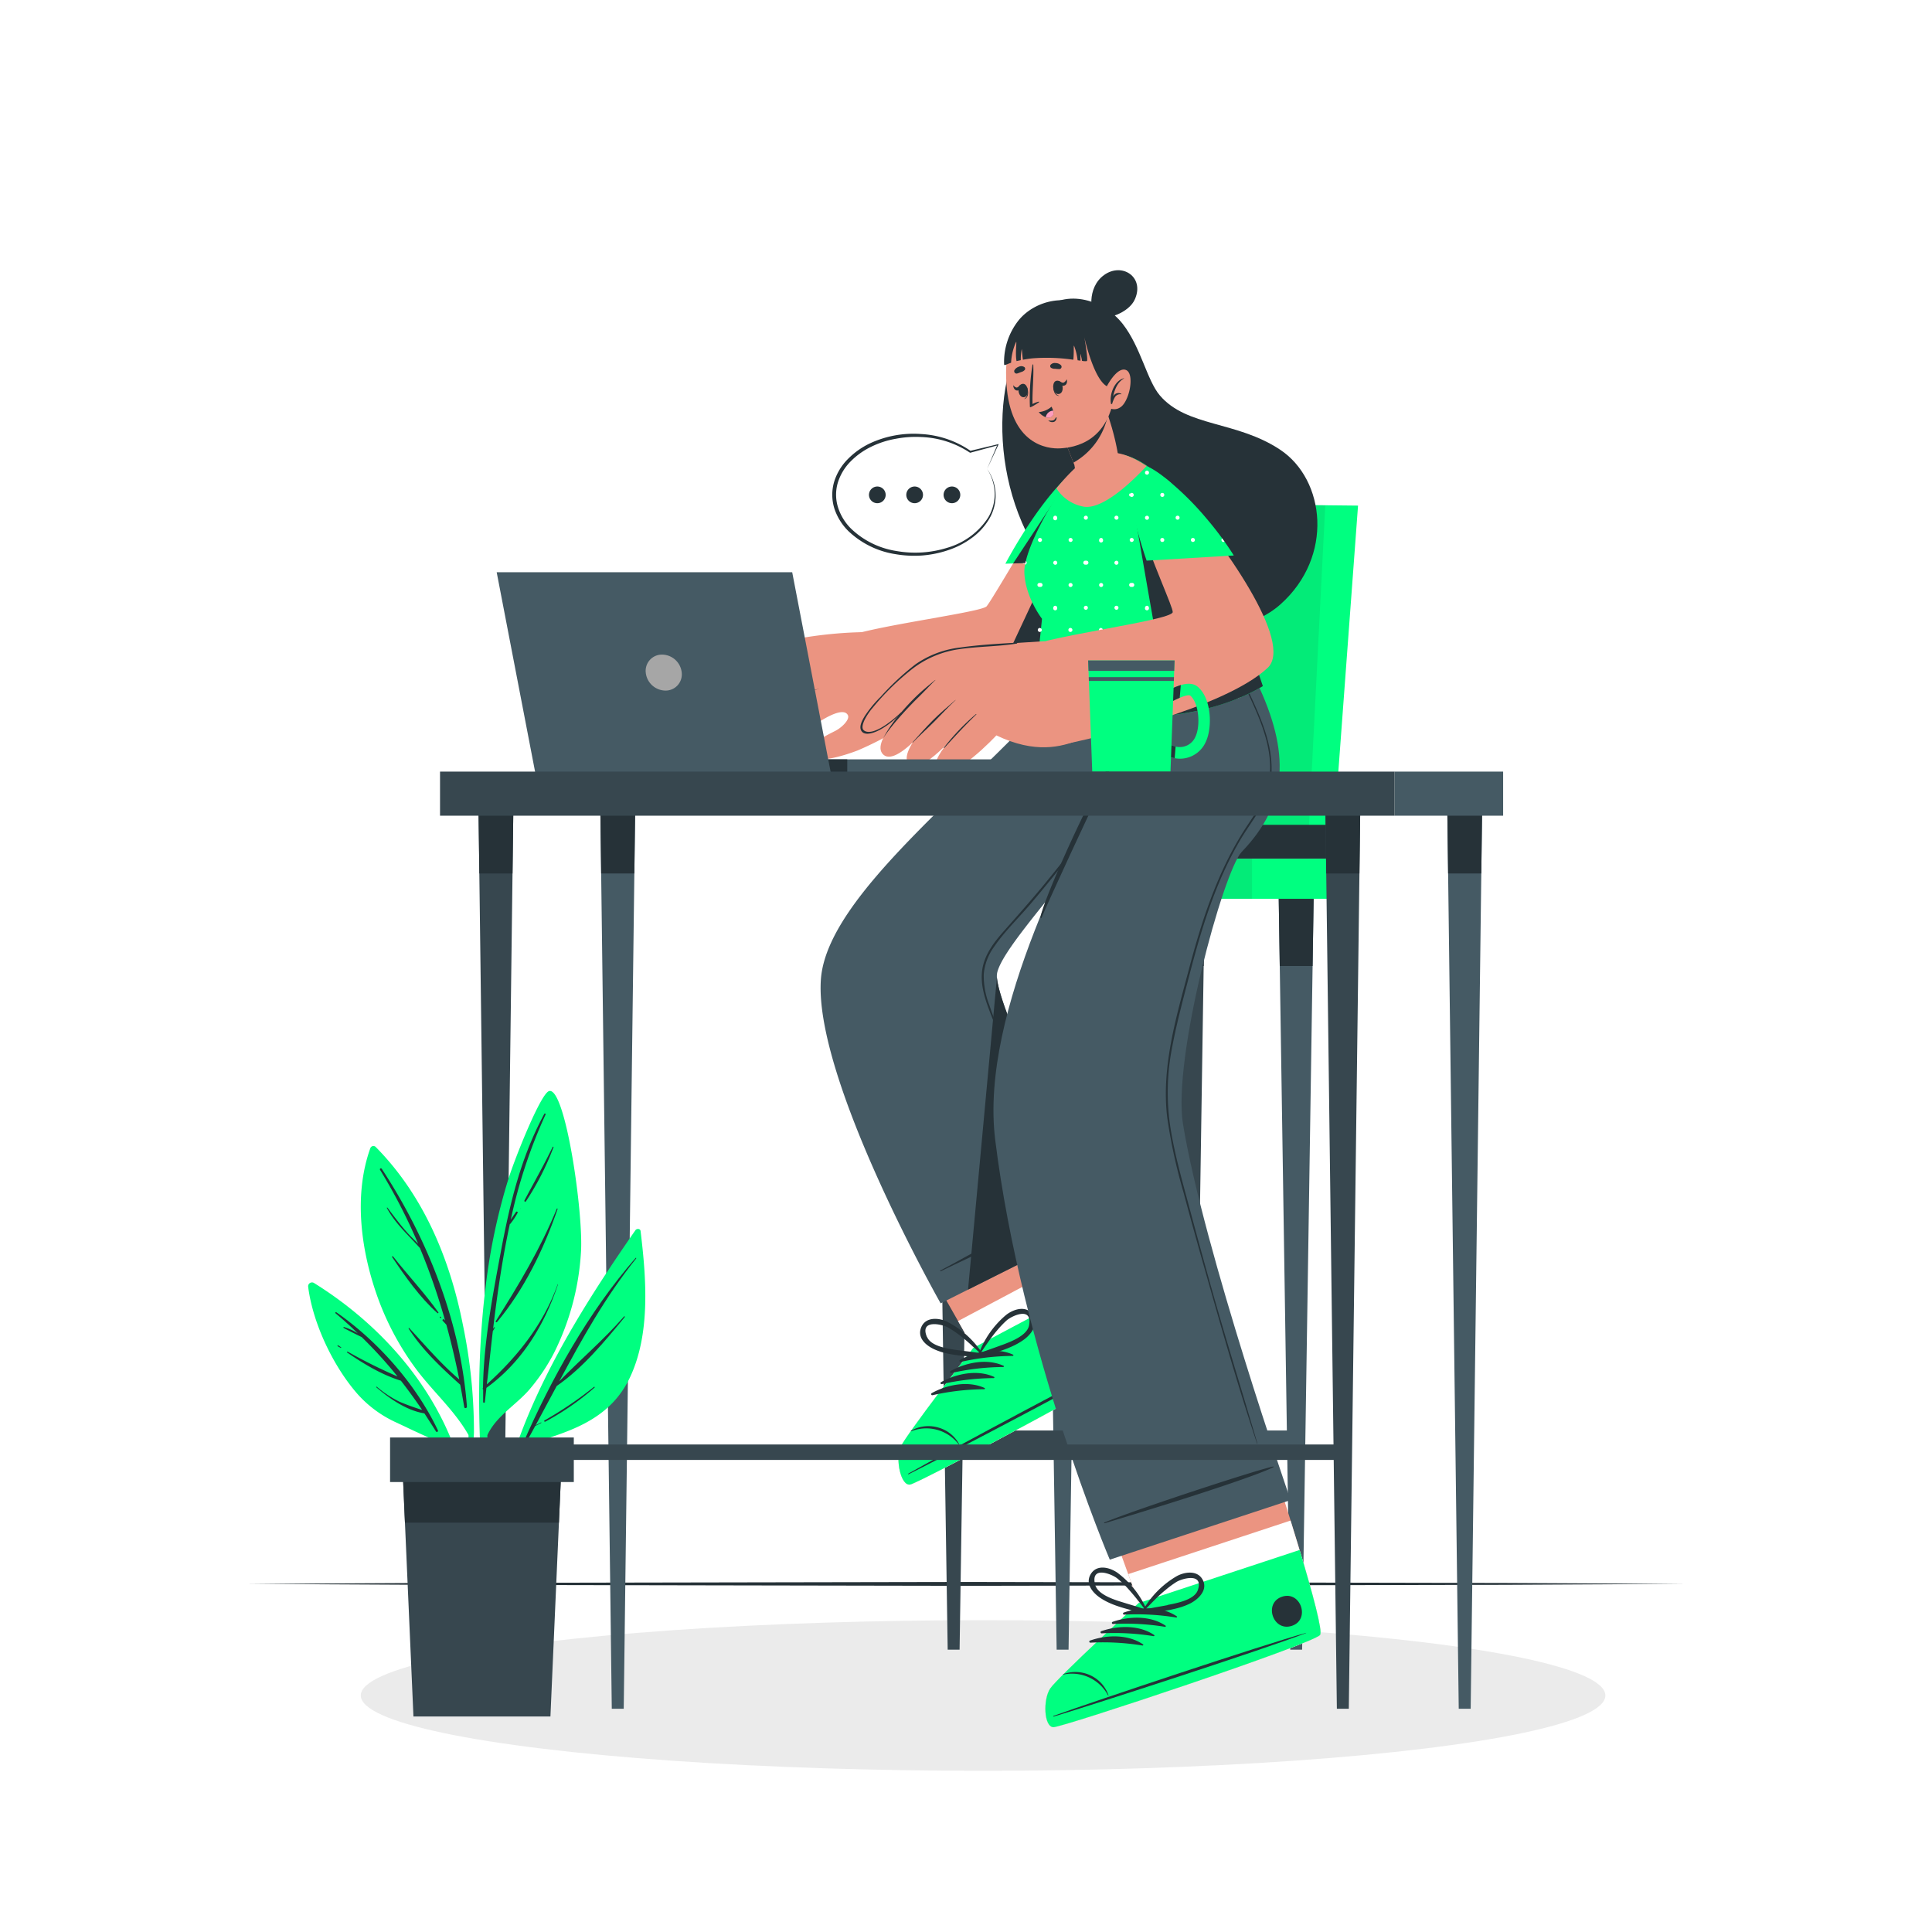 <svg class="animated" id="freepik_stories-telecommuting" xmlns="http://www.w3.org/2000/svg" viewBox="0 0 500 500" version="1.1" xmlns:xlink="http://www.w3.org/1999/xlink" xmlns:svgjs="http://svgjs.com/svgjs"><style>svg#freepik_stories-telecommuting:not(.animated) .animable {opacity: 0;}svg#freepik_stories-telecommuting.animated #el74nxx9mbjt9 {animation: 1s 1 forwards ease-out lightSpeedRight;animation-delay: 0s;}svg#freepik_stories-telecommuting.animated #ele454tdc7gam {animation: 1s 1 forwards ease-out lightSpeedRight;animation-delay: 0.027s;opacity: 0}svg#freepik_stories-telecommuting.animated #el1p5r9qa1zg7 {animation: 1s 1 forwards ease-out lightSpeedRight;animation-delay: 0.054s;opacity: 0}svg#freepik_stories-telecommuting.animated #el29af47p0268 {animation: 1s 1 forwards ease-out lightSpeedRight;animation-delay: 0.081s;opacity: 0}svg#freepik_stories-telecommuting.animated #elyyqvxag192 {animation: 1s 1 forwards ease-out lightSpeedRight;animation-delay: 0.108s;opacity: 0}svg#freepik_stories-telecommuting.animated #el59me4x6zpk5 {animation: 1s 1 forwards ease-out lightSpeedRight;animation-delay: 0.135s;opacity: 0}svg#freepik_stories-telecommuting.animated #elr3689ef20p {animation: 1s 1 forwards ease-out lightSpeedRight;animation-delay: 0.162s;opacity: 0}svg#freepik_stories-telecommuting.animated #elclvq756t5ze {animation: 1s 1 forwards ease-out lightSpeedRight;animation-delay: 0.189s;opacity: 0}svg#freepik_stories-telecommuting.animated #ely7ynoenwbyr {animation: 1s 1 forwards ease-out lightSpeedRight;animation-delay: 0.216s;opacity: 0}svg#freepik_stories-telecommuting.animated #elwam3orf1eub {animation: 1s 1 forwards ease-out lightSpeedRight;animation-delay: 0.243s;opacity: 0}svg#freepik_stories-telecommuting.animated #elmdz4faynexb {animation: 1s 1 forwards ease-out lightSpeedRight;animation-delay: 0.27s;opacity: 0}svg#freepik_stories-telecommuting.animated #elqb8h5h7ceca {animation: 1s 1 forwards ease-out lightSpeedRight;animation-delay: 0.297s;opacity: 0}svg#freepik_stories-telecommuting.animated #elmwqdu9o5az {animation: 1s 1 forwards ease-out lightSpeedRight;animation-delay: 0.324s;opacity: 0}svg#freepik_stories-telecommuting.animated #eljnra2asb8wl {animation: 1s 1 forwards ease-out lightSpeedRight;animation-delay: 0.351s;opacity: 0}svg#freepik_stories-telecommuting.animated #el2th4kstj6ny {animation: 1s 1 forwards ease-out lightSpeedRight;animation-delay: 0.378s;opacity: 0}svg#freepik_stories-telecommuting.animated #elmyuc2eg12sf {animation: 1s 1 forwards ease-out lightSpeedRight;animation-delay: 0.405s;opacity: 0}svg#freepik_stories-telecommuting.animated #elqpxmoz6bzh {animation: 1s 1 forwards ease-out lightSpeedRight;animation-delay: 0.432s;opacity: 0}svg#freepik_stories-telecommuting.animated #elpu9rqjn3cx {animation: 1s 1 forwards ease-out lightSpeedRight;animation-delay: 0.459s;opacity: 0}svg#freepik_stories-telecommuting.animated #elbiiv6utus69 {animation: 1s 1 forwards ease-out lightSpeedRight;animation-delay: 0.486s;opacity: 0}svg#freepik_stories-telecommuting.animated #el8gxmi1gjbjx {animation: 1s 1 forwards ease-out lightSpeedRight;animation-delay: 0.514s;opacity: 0}svg#freepik_stories-telecommuting.animated #ellokerqp0hd {animation: 1s 1 forwards ease-out lightSpeedRight;animation-delay: 0.541s;opacity: 0}svg#freepik_stories-telecommuting.animated #el9pzgcyxxfen {animation: 1s 1 forwards ease-out lightSpeedRight;animation-delay: 0.568s;opacity: 0}svg#freepik_stories-telecommuting.animated #elcrvbb4xt908 {animation: 1s 1 forwards ease-out lightSpeedRight;animation-delay: 0.595s;opacity: 0}svg#freepik_stories-telecommuting.animated #elw7wanf4slss {animation: 1s 1 forwards ease-out lightSpeedRight;animation-delay: 0.622s;opacity: 0}svg#freepik_stories-telecommuting.animated #elp3bvmtarw7h {animation: 1s 1 forwards ease-out lightSpeedRight;animation-delay: 0.649s;opacity: 0}svg#freepik_stories-telecommuting.animated #elzy1393maj4a {animation: 1s 1 forwards ease-out lightSpeedRight;animation-delay: 0.676s;opacity: 0}svg#freepik_stories-telecommuting.animated #el9r62bib97li {animation: 1s 1 forwards ease-out lightSpeedRight;animation-delay: 0.703s;opacity: 0}svg#freepik_stories-telecommuting.animated #elhgdn2orrxkr {animation: 1s 1 forwards ease-out lightSpeedRight;animation-delay: 0.73s;opacity: 0}svg#freepik_stories-telecommuting.animated #el8ftiwn037sf {animation: 1s 1 forwards ease-out lightSpeedRight;animation-delay: 0.757s;opacity: 0}svg#freepik_stories-telecommuting.animated #els54umu0941 {animation: 1s 1 forwards ease-out lightSpeedRight;animation-delay: 0.784s;opacity: 0}svg#freepik_stories-telecommuting.animated #el0v1fk6sw505 {animation: 1s 1 forwards ease-out lightSpeedRight;animation-delay: 0.811s;opacity: 0}svg#freepik_stories-telecommuting.animated #elfpxhk97ijzm {animation: 1s 1 forwards ease-out lightSpeedRight;animation-delay: 0.838s;opacity: 0}svg#freepik_stories-telecommuting.animated #el0kibgpmksja {animation: 1s 1 forwards ease-out lightSpeedRight;animation-delay: 0.865s;opacity: 0}svg#freepik_stories-telecommuting.animated #elaz8y6bn4wvt {animation: 1s 1 forwards ease-out lightSpeedRight;animation-delay: 0.892s;opacity: 0}svg#freepik_stories-telecommuting.animated #el3e3kxupg1t8 {animation: 1s 1 forwards ease-out lightSpeedRight;animation-delay: 0.919s;opacity: 0}svg#freepik_stories-telecommuting.animated #elut30hm8pbw {animation: 1s 1 forwards ease-out lightSpeedRight;animation-delay: 0.946s;opacity: 0}svg#freepik_stories-telecommuting.animated #el13o7y09llvjn {animation: 1s 1 forwards ease-out lightSpeedRight;animation-delay: 0.973s;opacity: 0}svg#freepik_stories-telecommuting.animated #freepik--background-complete--inject-37 {animation: 1s 1 forwards ease-out lightSpeedRight;animation-delay: 0s;}svg#freepik_stories-telecommuting.animated #freepik--speech-bubble--inject-37 {animation: 6s Infinite  linear heartbeat;animation-delay: 0s;}svg#freepik_stories-telecommuting.animated #freepik--Plant--inject-37 {animation: 3s Infinite  linear wind;animation-delay: 0s;}            @keyframes lightSpeedRight {              from {                transform: translate3d(50%, 0, 0) skewX(-20deg);                opacity: 0;              }              60% {                transform: skewX(10deg);                opacity: 1;              }              80% {                transform: skewX(-2deg);              }              to {                opacity: 1;                transform: translate3d(0, 0, 0);              }            }                    @keyframes heartbeat {                0% {                    transform: scale(1);                }                10% {                    transform: scale(1.1);                }                30% {                    transform: scale(1);                }                40% {                    transform: scale(1);                }                50% {                    transform: scale(1.1);                }                60% {                    transform: scale(1);                }                100% {                    transform: scale(1);                }            }                    @keyframes wind {                0% {                    transform: rotate( 0deg );                }                25% {                    transform: rotate( 1deg );                }                75% {                    transform: rotate( -1deg );                }            }        </style><g id="freepik--background-complete--inject-37" class="animable" style="transform-origin: 249.87px 228.77px;"><polygon points="63.99 409.91 110.49 409.67 157 409.58 250 409.41 343 409.58 389.51 409.67 436.01 409.91 389.51 410.15 343 410.24 250 410.41 157 410.24 110.49 410.15 63.99 409.91" style="fill: rgb(38, 50, 56); transform-origin: 250px 409.91px;" id="el74nxx9mbjt9" class="animable"></polygon><rect x="63.73" y="51.02" width="129.3" height="97.1" style="fill: rgb(219, 219, 219); transform-origin: 128.38px 99.57px;" id="ele454tdc7gam" class="animable"></rect><rect x="72.07" y="58.54" width="112.61" height="82.06" style="fill: rgb(235, 235, 235); transform-origin: 128.375px 99.57px;" id="el1p5r9qa1zg7" class="animable"></rect><rect x="86.67" y="70.31" width="27.18" height="59.6" style="fill: rgb(255, 255, 255); transform-origin: 100.26px 100.11px;" id="el29af47p0268" class="animable"></rect><rect x="122.86" y="70.31" width="47.22" height="32.23" style="fill: rgb(255, 255, 255); transform-origin: 146.47px 86.425px;" id="elyyqvxag192" class="animable"></rect><rect x="122.86" y="107.67" width="22.24" height="22.24" style="fill: rgb(255, 255, 255); transform-origin: 133.98px 118.79px;" id="el59me4x6zpk5" class="animable"></rect><rect x="154.56" y="107.67" width="15.52" height="22.24" style="fill: rgb(255, 255, 255); transform-origin: 162.32px 118.79px;" id="elr3689ef20p" class="animable"></rect><circle cx="113.89" cy="83.17" r="12.86" style="fill: rgb(219, 219, 219); transform-origin: 113.89px 83.17px;" id="elclvq756t5ze" class="animable"></circle><polygon points="122.86 129.91 160.77 129.91 160.77 92 122.86 129.91" style="fill: rgb(219, 219, 219); transform-origin: 141.815px 110.955px;" id="ely7ynoenwbyr" class="animable"></polygon><rect x="302.99" y="47.13" width="133.02" height="203.96" style="fill: rgb(235, 235, 235); transform-origin: 369.5px 149.11px;" id="elwam3orf1eub" class="animable"></rect><rect x="310.24" y="55.3" width="56.17" height="90.72" style="fill: rgb(255, 255, 255); transform-origin: 338.325px 100.66px;" id="elmdz4faynexb" class="animable"></rect><rect x="372.59" y="55.3" width="56.17" height="90.72" style="fill: rgb(255, 255, 255); transform-origin: 400.675px 100.66px;" id="elqb8h5h7ceca" class="animable"></rect><rect x="310.24" y="152.19" width="56.17" height="90.72" style="fill: rgb(255, 255, 255); transform-origin: 338.325px 197.55px;" id="elmwqdu9o5az" class="animable"></rect><rect x="372.59" y="152.19" width="56.17" height="90.72" style="fill: rgb(255, 255, 255); transform-origin: 400.675px 197.55px;" id="eljnra2asb8wl" class="animable"></rect><polygon points="384.43 47.13 436.01 47.13 436.01 338.92 406.15 338.92 426.99 190.44 384.43 47.13" style="fill: rgb(219, 219, 219); transform-origin: 410.22px 193.025px;" id="el2th4kstj6ny" class="animable"></polygon><polygon points="393.37 55.01 402.01 88.81 410.5 122.65 427.48 190.32 427.5 190.41 427.49 190.5 419.46 261.27 415.44 296.65 411.27 332.02 414.95 296.6 418.8 261.19 426.5 190.39 426.51 190.56 409.86 122.81 401.54 88.93 393.37 55.01" style="fill: rgb(235, 235, 235); transform-origin: 410.435px 193.515px;" id="elmyuc2eg12sf" class="animable"></polygon><polygon points="432.94 61 433.18 90.26 433.32 119.53 433.44 178.05 433.32 236.58 433.19 265.84 432.94 295.11 432.69 265.84 432.56 236.58 432.44 178.05 432.56 119.53 432.7 90.26 432.94 61" style="fill: rgb(235, 235, 235); transform-origin: 432.94px 178.055px;" id="elqpxmoz6bzh" class="animable"></polygon><path d="M423.3,66.48l2.06,31.08,1.92,31.09,3.81,62.17v0c-.25,11.55-.64,23.1-.95,34.65l-1,34.64-1,34.65L427,329.44l.66-34.65.81-34.65.82-34.65c.28-11.55.5-23.11.85-34.65v0l-3.5-62.2L424.9,97.59Z" style="fill: rgb(235, 235, 235); transform-origin: 427.195px 197.96px;" id="elpu9rqjn3cx" class="animable"></path><path d="M416.59,325l2.85-33.62,3-33.61c2.07-22.4,4.05-44.81,6.18-67.2v.13l-9.31-52.34-4.59-26.18-4.51-26.19,4.93,26.12L420,138.19l9.57,52.29v.13c-2,22.4-4.2,44.79-6.29,67.19L420,291.38Z" style="fill: rgb(235, 235, 235); transform-origin: 419.89px 205.495px;" id="elbiiv6utus69" class="animable"></path><rect x="424.36" y="187.99" width="11.65" height="6.8" style="fill: rgb(219, 219, 219); transform-origin: 430.185px 191.39px;" id="el8gxmi1gjbjx" class="animable"></rect><rect x="302.99" y="47.13" width="31.51" height="291.8" style="fill: rgb(219, 219, 219); transform-origin: 318.745px 193.03px;" id="ellokerqp0hd" class="animable"></rect><polygon points="328.52 61 328.77 92.55 328.86 124.1 329.02 187.2 328.86 250.3 328.77 281.85 328.52 313.4 328.28 281.85 328.19 250.3 328.03 187.2 328.19 124.1 328.28 92.55 328.52 61" style="fill: rgb(235, 235, 235); transform-origin: 328.525px 187.2px;" id="el9pzgcyxxfen" class="animable"></polygon><polygon points="314.06 68.31 314.3 96.49 314.44 124.66 314.56 181 314.44 237.34 314.3 265.51 314.06 293.69 313.81 265.51 313.67 237.34 313.56 181 313.68 124.66 313.81 96.49 314.06 68.31" style="fill: rgb(235, 235, 235); transform-origin: 314.06px 181px;" id="elcrvbb4xt908" class="animable"></polygon><polygon points="321.29 74.97 321.54 107.95 321.62 140.94 321.79 206.91 321.62 272.88 321.54 305.87 321.29 338.86 321.05 305.87 320.96 272.88 320.79 206.91 320.96 140.94 321.05 107.95 321.29 74.97" style="fill: rgb(235, 235, 235); transform-origin: 321.29px 206.915px;" id="elw7wanf4slss" class="animable"></polygon><polygon points="308.68 62.66 308.92 97.19 309.01 131.71 309.18 200.76 309.01 269.81 308.92 304.33 308.68 338.86 308.43 304.33 308.35 269.81 308.18 200.76 308.35 131.71 308.44 97.19 308.68 62.66" style="fill: rgb(235, 235, 235); transform-origin: 308.68px 200.76px;" id="elp3bvmtarw7h" class="animable"></polygon><rect x="94.85" y="166.29" width="40.07" height="27.42" style="fill: rgb(235, 235, 235); transform-origin: 114.885px 180px;" id="elzy1393maj4a" class="animable"></rect><path d="M94.85,168.3c3.45,1.94,6.85,4,10.23,6,1.7,1,3.36,2.07,5,3.11l5,3.13h-.54l5-3.13c1.68-1,3.34-2.1,5-3.11l5.09-3.05c1.71-1,3.41-2,5.14-3-1.61,1.15-3.26,2.25-4.88,3.37L125.12,175c-1.64,1.11-3.32,2.15-5,3.23l-5,3.21-.27.17-.27-.17-5-3.21c-1.66-1.08-3.33-2.12-5-3.23C101.37,172.78,98.08,170.59,94.85,168.3Z" style="fill: rgb(255, 255, 255); transform-origin: 114.81px 174.93px;" id="el9r62bib97li" class="animable"></path><path d="M95,188.83a83,83,0,0,1,7.61-5.92,81.78,81.78,0,0,1,8.18-5.11,81.4,81.4,0,0,1-7.61,5.93A81.7,81.7,0,0,1,95,188.83Z" style="fill: rgb(255, 255, 255); transform-origin: 102.895px 183.315px;" id="elhgdn2orrxkr" class="animable"></path><path d="M134.83,188.83a82.85,82.85,0,0,1-8.18-5.1,80,80,0,0,1-7.6-5.93,81.64,81.64,0,0,1,8.17,5.11A80.37,80.37,0,0,1,134.83,188.83Z" style="fill: rgb(255, 255, 255); transform-origin: 126.94px 183.315px;" id="el8ftiwn037sf" class="animable"></path><rect x="94.35" y="157.23" width="1" height="3.31" style="fill: rgb(219, 219, 219); transform-origin: 94.85px 158.885px;" id="els54umu0941" class="animable"></rect><g id="el0v1fk6sw505"><rect x="88.86" y="159.5" width="1" height="3.31" style="fill: rgb(219, 219, 219); transform-origin: 89.36px 161.155px; transform: rotate(-45deg);" class="animable"></rect></g><rect x="85.43" y="166.15" width="3.31" height="1" style="fill: rgb(219, 219, 219); transform-origin: 87.085px 166.65px;" id="elfpxhk97ijzm" class="animable"></rect><g id="el0kibgpmksja"><rect x="87.71" y="171.65" width="3.31" height="1" style="fill: rgb(219, 219, 219); transform-origin: 89.365px 172.15px; transform: rotate(-45deg);" class="animable"></rect></g><rect x="94.35" y="172.77" width="1" height="3.31" style="fill: rgb(219, 219, 219); transform-origin: 94.85px 174.425px;" id="elaz8y6bn4wvt" class="animable"></rect><g id="el3e3kxupg1t8"><rect x="99.85" y="170.49" width="1" height="3.31" style="fill: rgb(219, 219, 219); transform-origin: 100.35px 172.145px; transform: rotate(-45deg);" class="animable"></rect></g><rect x="100.97" y="166.15" width="3.31" height="1" style="fill: rgb(219, 219, 219); transform-origin: 102.625px 166.65px;" id="elut30hm8pbw" class="animable"></rect><g id="el13o7y09llvjn"><rect x="98.69" y="160.66" width="3.31" height="1" style="fill: rgb(219, 219, 219); transform-origin: 100.345px 161.16px; transform: rotate(-45deg);" class="animable"></rect></g></g><g id="freepik--Shadow--inject-37" class="animable" style="transform-origin: 254.42px 438.79px;"><ellipse cx="254.42" cy="438.79" rx="161.05" ry="19.49" style="fill: rgb(235, 235, 235); transform-origin: 254.42px 438.79px;" id="elt0ydusb7gh" class="animable"></ellipse></g><g id="freepik--Chair--inject-37" class="animable" style="transform-origin: 295.055px 278.505px;"><rect x="275" y="370.21" width="60.46" height="4" style="fill: rgb(69, 90, 100); transform-origin: 305.23px 372.21px;" id="eluwlzqz85lhq" class="animable"></rect><polygon points="279.54 231.05 279.25 250 277.41 370.21 277.35 374.21 276.54 426.94 273.46 426.94 272.65 374.21 272.59 370.21 270.75 250 270.46 231.05 279.54 231.05" style="fill: rgb(69, 90, 100); transform-origin: 275px 328.995px;" id="elr9jw4nc66tr" class="animable"></polygon><polygon points="270.46 231.05 279.54 231.05 279.25 250 270.75 250 270.46 231.05" style="fill: rgb(38, 50, 56); transform-origin: 275px 240.525px;" id="ellpsr7pciz2" class="animable"></polygon><polygon points="339.99 231.05 339.7 250 336.99 426.94 333.91 426.94 333.1 374.21 333.04 370.21 331.2 250 330.91 231.05 339.99 231.05" style="fill: rgb(69, 90, 100); transform-origin: 335.45px 328.995px;" id="el4fhwxyzsago" class="animable"></polygon><polygon points="339.99 231.05 339.7 250 331.2 250 330.91 231.05 339.99 231.05" style="fill: rgb(38, 50, 56); transform-origin: 335.45px 240.525px;" id="elmsp3v8uhgsl" class="animable"></polygon><rect x="246.8" y="370.21" width="60.46" height="4" style="fill: rgb(55, 71, 79); transform-origin: 277.03px 372.21px;" id="elwb1qq9q3pg" class="animable"></rect><polygon points="251.34 231.05 251.05 250 249.21 370.21 249.15 374.21 248.34 426.94 245.26 426.94 242.55 250 242.26 231.05 251.34 231.05" style="fill: rgb(55, 71, 79); transform-origin: 246.8px 328.995px;" id="elr42muy6i85" class="animable"></polygon><polygon points="242.26 231.05 251.34 231.05 251.05 250 242.55 250 242.26 231.05" style="fill: rgb(38, 50, 56); transform-origin: 246.8px 240.525px;" id="elx1nopvsqzza" class="animable"></polygon><polygon points="311.8 231.05 311.51 250 309.67 370.21 309.61 374.21 308.8 426.94 305.72 426.94 304.91 374.21 304.85 370.21 303.01 250 302.72 231.05 311.8 231.05" style="fill: rgb(55, 71, 79); transform-origin: 307.26px 328.995px;" id="elx4bb6vcart" class="animable"></polygon><polygon points="302.72 231.05 311.8 231.05 311.51 250 303.01 250 302.72 231.05" style="fill: rgb(38, 50, 56); transform-origin: 307.26px 240.525px;" id="elb8a8m5mnrro" class="animable"></polygon><rect x="238.65" y="222.23" width="106.06" height="10.38" style="fill: rgb(0, 255, 128); transform-origin: 291.68px 227.42px;" id="eletejnh0b78e" class="animable"></rect><g id="eldkjxscx0rku"><rect x="238.65" y="222.23" width="85.38" height="10.38" style="fill: rgb(38, 50, 56); opacity: 0.1; transform-origin: 281.34px 227.42px;" class="animable"></rect></g><polygon points="351.46 130.85 344.69 222.23 281.43 222.23 280.86 213.46 275.39 130.07 342.98 130.76 351.46 130.85" style="fill: rgb(0, 255, 128); transform-origin: 313.425px 176.15px;" id="elidaabubr3s" class="animable"></polygon><g id="elc4zcw1l2bqu"><polygon points="342.98 130.76 338.33 222.23 281.43 222.23 280.86 213.46 275.39 130.07 342.98 130.76" style="fill: rgb(38, 50, 56); opacity: 0.1; transform-origin: 309.185px 176.15px;" class="animable"></polygon></g><polygon points="345.34 213.46 344.69 222.23 281.43 222.23 280.86 213.46 345.34 213.46" style="fill: rgb(38, 50, 56); transform-origin: 313.1px 217.845px;" id="elk7pwedwhl2" class="animable"></polygon></g><g id="freepik--Character--inject-37" class="animable" style="transform-origin: 262.049px 258.467px;"><path d="M268.72,81.2c-12.42,13.24-13.57,45.82,3.49,66.93,14.44,17.87,46.15,19.92,59.19,8.26,13.84-12.37,11.57-32.24-.09-40-11.26-7.49-24.18-5.87-31.14-14.05-3.34-3.92-4.91-12.47-9.58-18.47C285.38,77.19,275.08,74.41,268.72,81.2Z" style="fill: rgb(38, 50, 56); transform-origin: 300.165px 120.478px;" id="elc9h3874ufhu" class="animable"></path><path d="M283.64,131.27c-3.23,21.41-6.07,38-11.55,42.65-4.42,3.72-10.89,6.73-17.63,9.1a173.74,173.74,0,0,1-22.06,5.87c-2.3.47-4.22.82-5.58,1.08-3.37.62-11.59-21.14-9.51-24.16.48-.69,2.66-1.44,5.75-2.21,10.41-2.58,31.18-5.36,32.28-6.69s6.79-11.06,14.5-23.81c5.32-8.81,10.18-11.79,12.55-9.8C283.72,124.43,284.26,127.14,283.64,131.27Z" style="fill: rgb(235, 148, 129); transform-origin: 250.437px 156.346px;" id="el4xs8vapp7mv" class="animable"></path><path d="M232.4,188.89A87.32,87.32,0,0,1,222,194.2c-2.88,1.1-11.25,4-12.77,1-1-2.08,3.68-4.38,7-6.08,1.74-.9,3.81-3,3.18-4.08-1.09-2-5.56.46-8.46,2.48-5.61,3.9-13,10.71-16.8,8-1.45-1,0-3.21,2.1-5.41-3.55,2.66-7.4,4.91-9,3.84a2,2,0,0,1-.66-2.64,2.63,2.63,0,0,1-2.93-.22c-1.32-1.18-.88-3.11.29-5.15a1.44,1.44,0,0,1-1.16-.63c-2.91-3.73,9.09-16.08,13.48-17.5,12.89-4.2,27-4.2,27-4.2C228.63,167.31,232.41,188.88,232.4,188.89Z" style="fill: rgb(235, 148, 129); transform-origin: 207.37px 180.065px;" id="ely064ibhu66" class="animable"></path><path d="M212.07,178.21a21.48,21.48,0,0,0-8.49,4.09c-2.9,2.36-5.1,5.43-7.74,8a.07.07,0,1,0,.11.1c1.23-1.34,2.61-2.56,3.9-3.85s2.48-2.57,3.82-3.74a21.36,21.36,0,0,1,8.42-4.6S212.1,178.2,212.07,178.21Z" style="fill: rgb(38, 50, 56); transform-origin: 203.956px 184.315px;" id="elidgej4odi2g" class="animable"></path><path d="M209.17,172.83a53.49,53.49,0,0,0-9.92,4.37c-3.36,2.07-5.87,5.21-8.34,8.24q-2.24,2.72-4.33,5.54c-.06.08,0,.19.11.11q3.75-4.68,7.79-9.13a28.12,28.12,0,0,1,8.83-6.62c1.91-.92,3.9-1.68,5.87-2.45C209.22,172.88,209.2,172.82,209.17,172.83Z" style="fill: rgb(38, 50, 56); transform-origin: 197.879px 181.973px;" id="eltp9upo0iyfm" class="animable"></path><path d="M205.08,168.26c-3.3,1-6.18,1.79-9,3.83a48.28,48.28,0,0,0-8.43,8.55c-1.34,1.69-2.63,3.43-3.89,5.18-.05.07.07.16.13.09a111.57,111.57,0,0,1,9.41-11,22,22,0,0,1,5.42-4.19,40.35,40.35,0,0,1,6.37-2.47S205.09,168.25,205.08,168.26Z" style="fill: rgb(38, 50, 56); transform-origin: 194.419px 177.093px;" id="elabfvkcj7uz9" class="animable"></path><path d="M283.64,131.27c-3.23,21.41-6.07,38-11.55,42.65-4.42,3.72-10.89,6.73-17.63,9.1l27.93-59.72C283.72,124.43,284.26,127.14,283.64,131.27Z" style="fill: rgb(38, 50, 56); transform-origin: 269.178px 153.16px;" id="elkddjlsdyak9" class="animable"></path><path d="M285,127.57c0,.33,0,.68,0,1s0,.56-.06.86a101.09,101.09,0,0,1-2.63,15.85l-.88,0-.86,0-7,.23-1,0-6.94.23-.89,0-2.55.08-2,.07s7-13.42,15-21.52a12.08,12.08,0,0,1,2.52-2C281.33,120.44,284.93,121.58,285,127.57Z" style="fill: rgb(0, 255, 128); transform-origin: 272.595px 133.699px;" id="elwxeg6b1k8mm" class="animable"></path><circle cx="281.02" cy="122.32" r="0.52" style="fill: rgb(255, 255, 255); transform-origin: 281.02px 122.32px;" id="el0alnl9y0i7lm" class="animable"></circle><path d="M273.62,134a.52.52,0,1,1-.51-.52A.51.51,0,0,1,273.62,134Z" style="fill: rgb(255, 255, 255); transform-origin: 273.1px 134px;" id="elmp92noiq5a" class="animable"></path><circle cx="281.02" cy="133.98" r="0.52" style="fill: rgb(255, 255, 255); transform-origin: 281.02px 133.98px;" id="el7i762p9wkf" class="animable"></circle><circle cx="277.06" cy="128.08" r="0.52" style="fill: rgb(255, 255, 255); transform-origin: 277.06px 128.08px;" id="el8n6dl6zhmej" class="animable"></circle><path d="M285,127.57c0,.33,0,.68,0,1h0a.52.52,0,1,1,0-1Z" style="fill: rgb(255, 255, 255); transform-origin: 284.669px 128.07px;" id="elmtvjaj9c4mc" class="animable"></path><path d="M265.71,145.63a.48.48,0,0,1-.06.24l-.89,0a.5.5,0,0,1-.08-.27.52.52,0,0,1,1,0Z" style="fill: rgb(255, 255, 255); transform-origin: 265.195px 145.546px;" id="el7yfyflhsw8a" class="animable"></path><path d="M273.62,145.6l-1,0h0a.52.52,0,0,1,1,0Z" style="fill: rgb(255, 255, 255); transform-origin: 273.12px 145.411px;" id="elvxn8yqsmqns" class="animable"></path><path d="M281.44,145.34l-.86,0a.51.51,0,0,1,.44-.25A.52.52,0,0,1,281.44,145.34Z" style="fill: rgb(255, 255, 255); transform-origin: 281.01px 145.215px;" id="el7e9gzoj7vea" class="animable"></path><circle cx="269.15" cy="139.74" r="0.52" style="fill: rgb(255, 255, 255); transform-origin: 269.15px 139.74px;" id="elkfopmncfhz" class="animable"></circle><circle cx="277.06" cy="139.74" r="0.52" style="fill: rgb(255, 255, 255); transform-origin: 277.06px 139.74px;" id="el5h9i8yr5wk2" class="animable"></circle><path d="M285,127.57c0,.33,0,.68,0,1s0,.56-.06.86a101.09,101.09,0,0,1-2.63,15.85l-.88,0-.86,0-7,.23-1,0-6.94.23-.89,0-2.55.08,15.47-23.43C281.33,120.44,284.93,121.58,285,127.57Z" style="fill: rgb(38, 50, 56); transform-origin: 273.595px 133.668px;" id="ela945jnhfaw6" class="animable"></path><path d="M235.55,384.2c2.47-.42,62.47-32.5,64-35.17.58-1-3.58-10-8.92-20.77-1.16-2.32-2.36-4.71-3.6-7.13-8-15.72-16.88-32.21-16.88-32.21l-40.2,21.35,18,31.62,3.94,6.95S234.4,371.4,233.05,374.5,233.08,384.62,235.55,384.2Z" style="fill: rgb(235, 148, 129); transform-origin: 264.777px 336.569px;" id="elihpwvxtecy7" class="animable"></path><path d="M235.55,384.2c2.47-.42,62.47-32.5,64-35.17.7-1.24-5.59-14.28-12.52-27.9l-39.09,20.76,3.94,6.95S234.4,371.4,233.05,374.5,233.08,384.62,235.55,384.2Z" style="fill: rgb(255, 255, 255); transform-origin: 266.062px 352.674px;" id="el8rnn722y6ik" class="animable"></path><path d="M235.55,384.2c2.47-.42,62.47-32.5,64-35.17.58-1-3.58-10-8.92-20.77l-38.75,20.58S234.4,371.4,233.05,374.5,233.08,384.62,235.55,384.2Z" style="fill: rgb(0, 255, 128); transform-origin: 266.063px 356.239px;" id="el0pozpa7rbm2i" class="animable"></path><path d="M235.13,381.34c9.93-5.62,50.49-27.38,60.73-32.18.08,0,.11,0,0,.06-9.71,5.79-50.45,27.21-60.67,32.29C235,381.61,234.92,381.46,235.13,381.34Z" style="fill: rgb(38, 50, 56); transform-origin: 265.469px 365.351px;" id="elauxmxkdof25" class="animable"></path><path d="M235.75,370.28a9.15,9.15,0,0,1,7.33-.76,8.82,8.82,0,0,1,5.12,4.17c0,.06-.08.12-.12.06a10.58,10.58,0,0,0-12.26-3.34C235.74,370.44,235.67,370.33,235.75,370.28Z" style="fill: rgb(38, 50, 56); transform-origin: 241.957px 371.428px;" id="eleuadlzdc9g6" class="animable"></path><path d="M248.51,351.92c4-2.21,9.42-3.28,13.68-1.33.17.08.06.31-.1.32a63.57,63.57,0,0,0-13.39,1.54A.28.28,0,0,1,248.51,351.92Z" style="fill: rgb(38, 50, 56); transform-origin: 255.299px 351.018px;" id="ellzh52flg31" class="animable"></path><path d="M246.05,354.8c4-2.21,9.42-3.29,13.68-1.33.17.07.06.31-.1.31a62.93,62.93,0,0,0-13.39,1.55A.28.28,0,0,1,246.05,354.8Z" style="fill: rgb(38, 50, 56); transform-origin: 252.839px 353.896px;" id="elvjjvvw9isv" class="animable"></path><path d="M243.59,357.67c4-2.21,9.42-3.28,13.68-1.33.17.08.06.31-.1.31a63,63,0,0,0-13.39,1.55A.28.28,0,0,1,243.59,357.67Z" style="fill: rgb(38, 50, 56); transform-origin: 250.38px 356.768px;" id="el6ojbgq11up" class="animable"></path><path d="M241.13,360.54c4-2.21,9.42-3.28,13.68-1.33.17.08.06.31-.1.32a63,63,0,0,0-13.39,1.55A.29.29,0,0,1,241.13,360.54Z" style="fill: rgb(38, 50, 56); transform-origin: 247.937px 359.637px;" id="elqx23sdn3h6" class="animable"></path><path d="M288.19,341c4.52-2.4,8.26,4.63,3.73,7S283.66,343.38,288.19,341Z" style="fill: rgb(38, 50, 56); transform-origin: 290.054px 344.496px;" id="el0y44dt3y2s6" class="animable"></path><path d="M241.89,349.24c3.67,1.64,7.92,1.63,11.85,2.08a.55.55,0,0,0,.55-.71.12.12,0,0,0,.06-.18,24,24,0,0,0-9.16-8.34c-2.19-1.08-5.64-1.36-6.78,1.42S239.74,348.28,241.89,349.24Zm-2-3.24c-1.94-4.59,3.81-3.34,5.39-2.48a25.53,25.53,0,0,1,2.93,1.93c1.95,1.44,3.66,3.13,5.45,4.75-1.91-.34-3.84-.51-5.76-.78C245.63,349.1,241,348.53,239.92,346Z" style="fill: rgb(38, 50, 56); transform-origin: 246.246px 346.32px;" id="el1b34ysqn0zg" class="animable"></path><path d="M267.28,340.21c-1.72-2.46-5-1.42-6.93.12a24,24,0,0,0-7.09,10.16.12.12,0,0,0,.1.16.57.57,0,0,0,.7.58c3.73-1.31,7.88-2.25,11.09-4.66C267,345.16,268.9,342.54,267.28,340.21Zm-8,7.88c-1.82.69-3.66,1.28-5.46,2,1.39-2,2.69-4,4.28-5.84a26.25,26.25,0,0,1,2.42-2.53c1.35-1.19,6.69-3.68,5.81,1.23C265.87,345.69,261.47,347.27,259.31,348.09Z" style="fill: rgb(38, 50, 56); transform-origin: 260.573px 344.992px;" id="el00wibyrsy34l" class="animable"></path><path d="M258,253C259,264.71,285.94,316,285.94,316l-35.41,17.75-7.09,3.56s-32.77-57.77-31-83.77c1.51-22.06,39.7-49.86,63.19-77h31.66c-10,30.77-46.64,64.74-49.2,75.11A4.63,4.63,0,0,0,258,253Z" style="fill: rgb(69, 90, 100); transform-origin: 259.83px 256.925px;" id="eldyq3qaqhbcc" class="animable"></path><path d="M243.4,328.79c7-3.73,4.91-2.75,11.91-6.4,3.43-1.79,20.63-10.8,24.1-11.94a.08.08,0,0,1,.07.14c-3,2.14-20.35,10.79-23.81,12.51-7.06,3.52-5.07,2.44-12.17,5.88A.11.11,0,1,1,243.4,328.79Z" style="fill: rgb(38, 50, 56); transform-origin: 261.415px 319.727px;" id="elw8il9j4i26" class="animable"></path><path d="M303.57,181.32a375.89,375.89,0,0,1-34,48.38c-3.08,3.7-6.26,7.3-9.45,10.91-2.7,3-5.43,6.43-5.95,10.61-.57,4.66,1.46,9.19,3.09,13.43,1.8,4.68,3.62,9.35,5.52,14,2.06,5,4.21,10,6.6,14.81q1.84,3.72,3.85,7.35,1,1.81,2.07,3.6c.35.6,2.83,4.69,3.19,5.29.12.19.42.42.12-.08-.68-1.12-3.45-5.76-4.09-6.9-2.52-4.5-4.77-9.13-6.9-13.83s-4.17-9.58-6.09-14.43S257.63,264.85,256,260a20.82,20.82,0,0,1-1.41-7.79,14.07,14.07,0,0,1,2.64-7.12c2.72-4,6.36-7.48,9.49-11.17q9.76-11.49,18.54-23.76a328,328,0,0,0,18.48-28.74C303.74,181.31,303.62,181.25,303.57,181.32Z" style="fill: rgb(38, 50, 56); transform-origin: 278.906px 245.606px;" id="eldxrl8446czl" class="animable"></path><path d="M285.94,316l-35.41,17.75L258,253C259,264.71,285.94,316,285.94,316Z" style="fill: rgb(38, 50, 56); transform-origin: 268.235px 293.375px;" id="elaabxhhen10v" class="animable"></path><path d="M272.63,447c2.51,0,67.07-21.5,69-23.87.74-.9-1.84-10.48-5.29-22-.74-2.48-1.53-5-2.34-7.63-5.24-16.84-11.2-34.6-11.2-34.6l-43.23,14.26,12.4,34.2,2.71,7.51s-21,19.29-22.89,22.12S270.13,446.94,272.63,447Z" style="fill: rgb(235, 148, 129); transform-origin: 306.148px 402.95px;" id="elcaa16tbuo5b" class="animable"></path><path d="M272.63,447c2.51,0,67.07-21.5,69-23.87.9-1.1-3.1-15-7.63-29.61l-42,13.86,2.71,7.51s-21,19.29-22.89,22.12S270.13,446.94,272.63,447Z" style="fill: rgb(255, 255, 255); transform-origin: 306.157px 420.26px;" id="ely3yrxricibg" class="animable"></path><path d="M272.63,447c2.51,0,67.07-21.5,69-23.87.74-.9-1.84-10.48-5.29-22l-41.66,13.74s-21,19.29-22.89,22.12S270.13,446.94,272.63,447Z" style="fill: rgb(0, 255, 128); transform-origin: 306.148px 424.065px;" id="el12w8s59idaan" class="animable"></path><path d="M272.7,444.05c10.73-3.86,54.39-18.46,65.29-21.46.09,0,.11,0,0,.06-10.55,4.07-54.32,18.31-65.25,21.58C272.53,444.3,272.47,444.14,272.7,444.05Z" style="fill: rgb(38, 50, 56); transform-origin: 305.309px 433.419px;" id="el3v4ajgu2pvx" class="animable"></path><path d="M275.18,433.26a9.16,9.16,0,0,1,7.35.48,8.87,8.87,0,0,1,4.35,5c0,.06-.1.1-.13,0a10.59,10.59,0,0,0-11.52-5.37C275.14,433.41,275.09,433.29,275.18,433.26Z" style="fill: rgb(38, 50, 56); transform-origin: 281.006px 435.755px;" id="el87ybu0roglg" class="animable"></path><path d="M290.85,417.32c4.31-1.51,9.84-1.65,13.71,1,.15.1,0,.31-.15.29a63.12,63.12,0,0,0-13.46-.74A.28.28,0,0,1,290.85,417.32Z" style="fill: rgb(38, 50, 56); transform-origin: 297.629px 417.427px;" id="el0ck2s7lyuele" class="animable"></path><path d="M287.94,419.73c4.31-1.5,9.84-1.64,13.71,1,.15.11,0,.32-.15.29a63.12,63.12,0,0,0-13.46-.73A.29.29,0,0,1,287.94,419.73Z" style="fill: rgb(38, 50, 56); transform-origin: 294.734px 419.842px;" id="el0cwvirmjwjue" class="animable"></path><path d="M285,422.15c4.31-1.5,9.84-1.65,13.71,1,.15.1,0,.31-.14.29a63.24,63.24,0,0,0-13.47-.73A.29.29,0,0,1,285,422.15Z" style="fill: rgb(38, 50, 56); transform-origin: 291.794px 422.259px;" id="el9ux1g5ntgc" class="animable"></path><path d="M282.12,424.57c4.31-1.51,9.84-1.65,13.71,1,.15.1,0,.31-.14.29a63.21,63.21,0,0,0-13.47-.74A.28.28,0,0,1,282.12,424.57Z" style="fill: rgb(38, 50, 56); transform-origin: 288.899px 424.677px;" id="el73x2rxrtaco" class="animable"></path><path d="M331.81,413.22c4.87-1.6,7.37,6,2.49,7.56S326.94,414.83,331.81,413.22Z" style="fill: rgb(38, 50, 56); transform-origin: 333.056px 416.996px;" id="elis0aj14ecp" class="animable"></path><path d="M284.78,413.55c3.34,2.24,7.54,2.95,11.33,4.06.39.11.67-.27.66-.61a.13.13,0,0,0,.1-.17,24,24,0,0,0-7.63-9.77c-2-1.43-5.33-2.29-6.92.26S282.83,412.24,284.78,413.55ZM283.39,410c-1.14-4.86,4.31-2.65,5.73-1.53a26.25,26.25,0,0,1,2.56,2.39,70.32,70.32,0,0,1,4.57,5.61c-1.83-.66-3.7-1.16-5.55-1.75C288.49,414.05,284,412.71,283.39,410Z" style="fill: rgb(38, 50, 56); transform-origin: 289.318px 411.659px;" id="eldwmpjx7r34l" class="animable"></path><path d="M311.33,409c-1.28-2.72-4.71-2.26-6.85-1.06a24,24,0,0,0-8.7,8.82.12.12,0,0,0,.07.18c-.05.33.18.75.59.68,3.9-.66,8.14-.88,11.72-2.72C310.25,413.78,312.54,411.51,311.33,409Zm-9.19,6.41c-1.91.37-3.82.65-5.72,1.09,1.71-1.72,3.33-3.5,5.2-5a24.67,24.67,0,0,1,2.82-2.08c1.53-.95,7.21-2.51,5.52,2.19C309,414.1,304.42,414.92,302.14,415.36Z" style="fill: rgb(38, 50, 56); transform-origin: 303.714px 412.309px;" id="elh4gstwrhrfm" class="animable"></path><path d="M287.21,403.64,334,388.22S311.52,323.49,306.17,291c-2.82-17.09,10.47-65.63,15.19-70.54,12.06-12.55,12.6-25.68,3.87-44l-39.49,0s2.42,19.38,2.08,20.15C279,216.6,253.4,261.44,257.56,295,264.34,349.79,287.21,403.64,287.21,403.64Z" style="fill: rgb(69, 90, 100); transform-origin: 295.553px 290.05px;" id="elv4ryfbvf0u" class="animable"></path><path d="M285.82,394c9.62-3.86,40.32-13.89,43.73-14.47.08,0,.12.11.05.14-3,1.66-19.12,7.17-43.71,14.54A.11.11,0,0,1,285.82,394Z" style="fill: rgb(38, 50, 56); transform-origin: 307.69px 386.873px;" id="el9z8i2yyrmbw" class="animable"></path><path d="M284.75,177.25c.64,5.07.84,13.76,3.79,13.76s1.94-10.6,1.91-13c0-2.22.74-1.95.95.66.55,7.06.66,13.31-3.12,13.2S284,180.74,284,178.23C284,176.93,284.55,175.65,284.75,177.25Z" style="fill: rgb(38, 50, 56); transform-origin: 287.842px 184.188px;" id="eltpslt0l39vl" class="animable"></path><path d="M288.36,191.35a21.63,21.63,0,0,1,.13,5.36c0,.15-.61.06-.67-.05-.39-.72-.27-4.21-.41-5.14A.48.48,0,0,1,288.36,191.35Z" style="fill: rgb(38, 50, 56); transform-origin: 288px 193.871px;" id="elhr13h12az7k" class="animable"></path><path d="M287.82,196.66C280.58,209.25,270,233,269.27,237.38c0,.22.2.33.29.11,1.65-4,12.68-27.91,18.93-40.78C288.62,196.46,287.94,196.44,287.82,196.66Z" style="fill: rgb(38, 50, 56); transform-origin: 278.888px 217.059px;" id="elglpadrcuwy4" class="animable"></path><path d="M307.76,252.56c3.14-12.13,6.82-24.33,13.22-35.19,1.77-3,3.91-5.79,5.58-8.84a19.91,19.91,0,0,0,2.52-9.26c.13-7-2.85-13.64-5.74-19.85-.08-.18-.35,0-.26.17,2.78,6,5.68,12.49,5.63,19.25a19.51,19.51,0,0,1-2.54,9.47c-1.48,2.67-3.32,5.12-4.9,7.72-6.44,10.54-10.29,22.4-13.44,34.28-3.35,12.67-7.34,25.7-5.75,38.93a141,141,0,0,0,4.21,19.34c1.79,6.72,3.66,13.42,5.56,20.12,4.26,15,8.53,30.1,13.49,44.92,0,.05.11,0,.09,0-3.93-13.44-8.11-26.79-11.91-40.27q-2.82-10.05-5.52-20.13c-1.79-6.7-3.73-13.39-4.9-20.23a60.06,60.06,0,0,1,.06-20.93C304.34,265.47,306.09,259,307.76,252.56Z" style="fill: rgb(38, 50, 56); transform-origin: 315.402px 276.494px;" id="elcir1m4zzngb" class="animable"></path><path d="M326.83,177.57a49.9,49.9,0,0,1-5.75,2.9l-.94.38A67.78,67.78,0,0,1,303,185.1c-17.57,2.14-34.15-1.52-35.55-3.8l1.87-17.75.1-1,.25-2.41s-4.34-5.56-4.57-12a9.36,9.36,0,0,1,.2-2.07c.05-.3.12-.61.2-.94,1.28-5.2,5.42-12.9,8.95-18.24a39.73,39.73,0,0,1,3.83-5.09c4-4.21,8.47-5.17,12.86-4h0a18.94,18.94,0,0,1,5.62,2.7,40.26,40.26,0,0,1,10.49,11.24c3.16,4.83,6.52,11.91,9.54,19.06.11.25.21.5.31.75C322.53,164.61,326.83,177.57,326.83,177.57Z" style="fill: rgb(0, 255, 128); transform-origin: 295.964px 151.543px;" id="elo9q7utnzyk" class="animable"></path><path d="M281.54,122.32a.52.52,0,0,1-.52.52.52.52,0,1,1,.52-.52Zm7.39-.51a.52.52,0,1,0,.52.51A.51.51,0,0,0,288.93,121.81Zm7.92,0a.52.52,0,1,0,.51.51A.51.51,0,0,0,296.85,121.81Zm-23.74,11.65a.52.52,0,0,0-.52.52.52.52,0,1,0,1,0A.51.51,0,0,0,273.11,133.46Zm7.91,0a.52.52,0,0,0-.52.52.52.52,0,0,0,.52.52.53.53,0,0,0,.52-.52A.52.52,0,0,0,281,133.46Zm7.91,0a.51.51,0,0,0-.51.52.52.52,0,1,0,.51-.52Zm7.92,0a.52.52,0,0,0-.52.52.52.52,0,1,0,1,0A.51.51,0,0,0,296.85,133.46Zm7.91,0a.52.52,0,0,0-.52.52.52.52,0,0,0,.52.52.53.53,0,0,0,.52-.52A.52.52,0,0,0,304.76,133.46Zm-27.7-5.89a.52.52,0,1,0,.52.51A.51.51,0,0,0,277.06,127.57Zm7.92,0a.52.52,0,1,0,.51.51A.51.51,0,0,0,285,127.57Zm7.91,0a.52.52,0,1,0,0,1,.52.52,0,1,0,0-1Zm7.91,0a.52.52,0,1,0,.52.51A.51.51,0,0,0,300.8,127.57ZM265.47,145.2c-.08.33-.15.64-.2.94a.51.51,0,0,0,.44-.51A.5.5,0,0,0,265.47,145.2Zm7.64-.08a.52.52,0,1,0,.51.51A.51.51,0,0,0,273.11,145.12Zm7.91,0a.52.52,0,1,0,0,1,.52.52,0,1,0,0-1Zm7.91,0a.52.52,0,1,0,.52.51A.51.51,0,0,0,288.93,145.12Zm7.92,0a.52.52,0,1,0,.51.51A.51.51,0,0,0,296.85,145.12Zm7.91,0a.52.52,0,1,0,0,1,.52.52,0,1,0,0-1Zm7.91,0a.52.52,0,1,0,.52.51A.51.51,0,0,0,312.67,145.12Zm-43.52-5.9a.52.52,0,0,0-.52.52.52.52,0,0,0,.52.52.53.53,0,0,0,.52-.52A.52.52,0,0,0,269.15,139.22Zm7.91,0a.51.51,0,0,0-.51.52.52.52,0,1,0,.51-.52Zm7.92,0a.52.52,0,0,0-.52.52.52.52,0,1,0,1,0A.51.51,0,0,0,285,139.22Zm7.91,0a.52.52,0,0,0-.52.52.52.52,0,0,0,.52.52.53.53,0,0,0,.52-.52A.52.52,0,0,0,292.89,139.22Zm7.91,0a.51.51,0,0,0-.51.52.52.52,0,1,0,.51-.52Zm7.92,0a.52.52,0,0,0-.52.52.52.52,0,1,0,1,0A.51.51,0,0,0,308.72,139.22Zm-35.61,17.55a.52.52,0,0,0-.52.52.52.52,0,1,0,1,0A.51.51,0,0,0,273.11,156.77Zm7.91,0a.52.52,0,0,0-.52.52.52.52,0,0,0,.52.52.53.53,0,0,0,.52-.52A.52.52,0,0,0,281,156.77Zm7.91,0a.51.51,0,0,0-.51.52.52.52,0,1,0,.51-.52Zm7.92,0a.52.52,0,0,0-.52.52.52.52,0,1,0,1,0A.51.51,0,0,0,296.85,156.77Zm7.91,0a.52.52,0,0,0-.52.52.52.52,0,0,0,.52.52.53.53,0,0,0,.52-.52A.52.52,0,0,0,304.76,156.77Zm7.91,0a.51.51,0,0,0-.51.52.52.52,0,1,0,.51-.52Zm-43.52-5.89a.52.52,0,1,0,0,1,.52.52,0,1,0,0-1Zm7.91,0a.52.52,0,1,0,.52.51A.51.51,0,0,0,277.06,150.88Zm7.92,0a.52.52,0,1,0,.51.51A.51.51,0,0,0,285,150.88Zm7.91,0a.52.52,0,1,0,0,1,.52.52,0,1,0,0-1Zm7.91,0a.52.52,0,1,0,.52.51A.51.51,0,0,0,300.8,150.88Zm7.92,0a.52.52,0,1,0,.51.51A.51.51,0,0,0,308.72,150.88Zm8,0-.14,0a.52.52,0,1,0,.45.77C317,151.4,316.88,151.15,316.77,150.9Zm-43.66,17.53a.52.52,0,1,0,.51.51A.51.51,0,0,0,273.11,168.43Zm7.91,0a.52.52,0,1,0,0,1,.52.52,0,1,0,0-1Zm7.91,0a.52.52,0,1,0,.52.51A.51.51,0,0,0,288.93,168.43Zm7.92,0a.52.52,0,1,0,.51.51A.51.51,0,0,0,296.85,168.43Zm7.91,0a.52.52,0,1,0,0,1,.52.52,0,1,0,0-1Zm7.91,0a.52.52,0,1,0,.52.51A.51.51,0,0,0,312.67,168.43Zm7.92,0a.52.52,0,1,0,.51.51A.51.51,0,0,0,320.59,168.43Zm-51.44-5.9a.52.52,0,0,0-.52.52.52.52,0,0,0,.52.52.53.53,0,0,0,.52-.52A.52.52,0,0,0,269.15,162.53Zm7.91,0a.51.51,0,0,0-.51.52.52.52,0,1,0,.51-.52Zm7.92,0a.52.52,0,0,0-.52.52.52.52,0,1,0,1,0A.51.51,0,0,0,285,162.53Zm7.91,0a.52.52,0,0,0-.52.52.52.52,0,0,0,.52.52.53.53,0,0,0,.52-.52A.52.52,0,0,0,292.89,162.53Zm7.91,0a.51.51,0,0,0-.51.52.52.52,0,1,0,.51-.52Zm7.92,0a.52.52,0,0,0-.52.52.52.52,0,1,0,1,0A.51.51,0,0,0,308.72,162.53Zm7.91,0a.52.52,0,0,0-.52.52.52.52,0,0,0,.52.52.53.53,0,0,0,.52-.52A.52.52,0,0,0,316.63,162.53Zm-43.52,17.55a.52.52,0,0,0-.52.52.52.52,0,1,0,1,0A.51.51,0,0,0,273.11,180.08Zm7.91,0a.52.52,0,0,0-.52.52.52.52,0,0,0,.52.52.53.53,0,0,0,.52-.52A.52.52,0,0,0,281,180.08Zm7.91,0a.51.51,0,0,0-.51.52.52.52,0,1,0,.51-.52Zm7.92,0a.52.52,0,0,0-.52.52.52.52,0,1,0,1,0A.51.51,0,0,0,296.85,180.08Zm7.91,0a.52.52,0,0,0-.52.52.52.52,0,0,0,.52.52.53.53,0,0,0,.52-.52A.52.52,0,0,0,304.76,180.08Zm7.91,0a.51.51,0,0,0-.51.52.52.52,0,1,0,.51-.52Zm7.92,0a.52.52,0,0,0-.52.52.45.45,0,0,0,.07.25l.94-.38A.5.5,0,0,0,320.59,180.08Zm-51.44-5.89a.52.52,0,1,0,0,1,.52.52,0,1,0,0-1Zm7.91,0a.52.52,0,1,0,.52.51A.51.51,0,0,0,277.06,174.19Zm7.92,0a.52.52,0,1,0,.51.51A.51.51,0,0,0,285,174.19Zm7.91,0a.52.52,0,1,0,0,1,.52.52,0,1,0,0-1Zm7.91,0a.52.52,0,1,0,.52.51A.51.51,0,0,0,300.8,174.19Zm7.92,0a.52.52,0,1,0,.51.51A.51.51,0,0,0,308.72,174.19Zm7.91,0a.52.52,0,1,0,0,1,.52.52,0,1,0,0-1Zm7.91,0a.52.52,0,1,0,.52.51A.51.51,0,0,0,324.54,174.19Z" style="fill: rgb(255, 255, 255); transform-origin: 295.14px 151.521px;" id="elc1wwl841ft8" class="animable"></path><path d="M326.83,177.57c-7.2,4.27-15.64,6.54-23.86,7.53-3.82-19.52-10.32-58.09-11.85-67.2a18.94,18.94,0,0,1,5.62,2.7,40.26,40.26,0,0,1,10.49,11.24C316.23,145.61,326.83,177.57,326.83,177.57Z" style="fill: rgb(38, 50, 56); transform-origin: 308.975px 151.5px;" id="elqgbsp5atwn9" class="animable"></path><path d="M303.67,125.64c13.13,15,31.28,40.77,24.38,47.22-11.35,10.59-46,18.5-53.95,20-3.44.64-11.83-21.57-9.7-24.64s39-7.52,39.1-9.81c.07-1.29-5.07-12.14-9.56-25.65C288.75,117.16,299.91,121.33,303.67,125.64Z" style="fill: rgb(235, 148, 129); transform-origin: 296.812px 157.283px;" id="elt25pmowyz4c" class="animable"></path><path d="M270.34,165.94s-10.62.6-17.55,1.32c-3.87.4-10.43,1.68-13.14,3.27-4,2.38-19.44,14.93-16.48,18.73,2.68,3.44,14.54-9,14.54-9s-13.08,11.52-9.08,15.06S244.14,183,244.14,183s-13.17,12.13-8.48,15.14c3.55,2.27,14.8-11.51,14.8-11.51s-11.25,10.51-7.7,13c3.92,2.75,15.1-9.31,15.1-9.31,10.08,4.82,16.86,3,21.52,1.11C280.51,191,270.34,165.94,270.34,165.94Z" style="fill: rgb(235, 148, 129); transform-origin: 251.132px 182.989px;" id="elowc6yfso85i" class="animable"></path><path d="M242,176c-1.58,1.29-3.2,2.6-4.66,4s-2.88,2.92-4.21,4.48a35.3,35.3,0,0,0-4.57,6.58c2.56-4,7.72-9.24,9.19-10.67s2.85-2.94,4.31-4.37C242.08,176,242,175.94,242,176Z" style="fill: rgb(38, 50, 56); transform-origin: 235.312px 183.517px;" id="eloa5uybmfkud" class="animable"></path><path d="M247.26,181.16c-2,1.75-4,3.4-5.83,5.24s-3.48,3.71-5.22,5.66c-.13.15,0,.17.13,0,1.81-1.87,3.63-3.47,5.47-5.32s3.6-3.78,5.49-5.56C247.33,181.18,247.29,181.13,247.26,181.16Z" style="fill: rgb(38, 50, 56); transform-origin: 241.733px 186.665px;" id="els8y4o2auduq" class="animable"></path><path d="M252.58,184.81a58.27,58.27,0,0,0-8.3,8.68c-.13.16,0,.17.18,0,2.7-2.94,4.8-5.27,8.21-8.6C252.73,184.86,252.65,184.75,252.58,184.81Z" style="fill: rgb(38, 50, 56); transform-origin: 248.459px 189.203px;" id="eltqyfshhi1jh" class="animable"></path><path d="M263.15,166.32c-4.85.28-9.82.57-14.63,1.25a25.16,25.16,0,0,0-11.61,4.37,68.15,68.15,0,0,0-9,8.38,30.1,30.1,0,0,0-4.18,5.11c-.67,1.13-1.65,2.91-.58,4,1.3,1.37,5.68-.33,10.11-4.9.16-.16.05-.25-.12-.1-6.26,5.79-8.94,5.34-9.69,4.46-.48-.56-.12-1.62.23-2.43a15.33,15.33,0,0,1,2.15-3.26,65.09,65.09,0,0,1,9.44-9.41A25.68,25.68,0,0,1,248.3,168c4.92-.72,10-.66,14.88-1.45C263.28,166.49,263.25,166.32,263.15,166.32Z" style="fill: rgb(38, 50, 56); transform-origin: 242.958px 178.105px;" id="el8xpxp2y53pf" class="animable"></path><path d="M319.3,143.76l-22.55,1.33a103.43,103.43,0,0,1-4.17-15.85c-.06-.32-.11-.64-.16-.94,0-.1,0-.19,0-.28v0c-1.27-8.3,1.32-10.6,9.35-4.16a76.86,76.86,0,0,1,10.45,10.3l.29.34c1.52,1.8,2.8,3.47,3.83,4.88.21.29.42.57.6.84C318.46,142.36,319.3,143.76,319.3,143.76Z" style="fill: rgb(0, 255, 128); transform-origin: 305.707px 132.62px;" id="eludr97skr8c" class="animable"></path><path d="M297.36,122.32a.52.52,0,1,1-.51-.51A.51.51,0,0,1,297.36,122.32Z" style="fill: rgb(255, 255, 255); transform-origin: 296.84px 122.33px;" id="elsilz9eggjh" class="animable"></path><path d="M297.36,134a.52.52,0,1,1-.51-.52A.51.51,0,0,1,297.36,134Z" style="fill: rgb(255, 255, 255); transform-origin: 296.84px 134px;" id="el6o6ainzm9a9" class="animable"></path><circle cx="304.76" cy="133.98" r="0.52" style="fill: rgb(255, 255, 255); transform-origin: 304.76px 133.98px;" id="el86ghsj4rdt8" class="animable"></circle><circle cx="292.89" cy="128.08" r="0.52" style="fill: rgb(255, 255, 255); transform-origin: 292.89px 128.08px;" id="elhlkp729r44k" class="animable"></circle><circle cx="300.8" cy="128.08" r="0.52" style="fill: rgb(255, 255, 255); transform-origin: 300.8px 128.08px;" id="elgbzyc1d6mt9" class="animable"></circle><circle cx="300.8" cy="139.74" r="0.52" style="fill: rgb(255, 255, 255); transform-origin: 300.8px 139.74px;" id="el175j2vqoeym" class="animable"></circle><circle cx="308.72" cy="139.74" r="0.52" style="fill: rgb(255, 255, 255); transform-origin: 308.72px 139.74px;" id="elwrnxv7c65ua" class="animable"></circle><path d="M316.9,140.18a.5.5,0,0,1-.27.08.52.52,0,0,1-.52-.52.5.5,0,0,1,.19-.4C316.51,139.63,316.72,139.91,316.9,140.18Z" style="fill: rgb(255, 255, 255); transform-origin: 316.505px 139.8px;" id="el36xklcwxckq" class="animable"></path><path d="M283.56,82c-1.25-.47-2.45-7.48,2.17-10.82s10.51.47,8,6.22C292.2,81,286.22,83,283.56,82Z" style="fill: rgb(38, 50, 56); transform-origin: 288.379px 76.095px;" id="els418yp774l" class="animable"></path><path d="M296.74,120.6l-.07.08c-3.68,3.94-11.09,11.09-16.05,10.47a10.57,10.57,0,0,1-7.21-4.75,49.29,49.29,0,0,1,4.78-5.22C284,115.15,290.67,116.47,296.74,120.6Z" style="fill: rgb(235, 148, 129); transform-origin: 285.075px 124.131px;" id="el5m0wp5m5l7b" class="animable"></path><path d="M289.62,119.51c-.08,1.07-4,8.56-8.73,9.08-1.55.16-2.84-8.26-2.84-8.26l-.24-.6-3.31-8.41,9.21-8.17,1.34-1.1s.76,2.36,1.67,5.31c0,.14.08.27.13.42s.11.32.15.48c.14.43.28.88.42,1.33s.2.68.3,1,.19.71.3,1.08A59.65,59.65,0,0,1,289.62,119.51Z" style="fill: rgb(235, 148, 129); transform-origin: 282.06px 115.321px;" id="elawlr0l1c5v" class="animable"></path><path d="M286.72,107.36a18.13,18.13,0,0,1-8.91,12.37l-3.31-8.41,9.21-8.17,1.34-1.1S285.81,104.41,286.72,107.36Z" style="fill: rgb(38, 50, 56); transform-origin: 280.61px 110.89px;" id="el1d9paofygwl" class="animable"></path><path d="M260.46,99.25c1,15.83,10.62,17,14,16.78,3.1-.2,13.62-1.29,14.24-17.13s-7.06-20.38-14.17-20.29S259.44,83.43,260.46,99.25Z" style="fill: rgb(235, 148, 129); transform-origin: 274.553px 97.33px;" id="elqf53idoj93h" class="animable"></path><path d="M263.23,96.66c.36-.1.68-.24,1-.37a1.8,1.8,0,0,0,1-.58.56.56,0,0,0-.09-.68,1.44,1.44,0,0,0-1.42-.14,2.09,2.09,0,0,0-1.18.9A.61.61,0,0,0,263.23,96.66Z" style="fill: rgb(38, 50, 56); transform-origin: 263.89px 95.721px;" id="elz224n9n68rf" class="animable"></path><path d="M274.15,95.52a10.17,10.17,0,0,1-1.1-.08,1.74,1.74,0,0,1-1.09-.29.57.57,0,0,1-.1-.69,1.41,1.41,0,0,1,1.33-.5,2,2,0,0,1,1.37.54A.6.6,0,0,1,274.15,95.52Z" style="fill: rgb(38, 50, 56); transform-origin: 273.259px 94.73px;" id="elkip0jb15sl" class="animable"></path><path d="M272.59,99.77s.09,0,.09.08c.09,1.08.37,2.3,1.38,2.55,0,0,0,.06,0,.06C272.85,102.42,272.5,100.8,272.59,99.77Z" style="fill: rgb(38, 50, 56); transform-origin: 273.318px 101.115px;" id="el7ie03wmj1as" class="animable"></path><path d="M273.42,98.54c1.71-.32,2.24,3.12.65,3.42S272,98.81,273.42,98.54Z" style="fill: rgb(38, 50, 56); transform-origin: 273.799px 100.249px;" id="el31f6a6ne4dn" class="animable"></path><path d="M274.13,98.62c.33.15.67.45,1,.43s.69-.43.91-.82c0,0,.06,0,.07,0,.11.66,0,1.38-.74,1.58s-1.18-.32-1.45-1C273.91,98.76,274,98.56,274.13,98.62Z" style="fill: rgb(38, 50, 56); transform-origin: 275.033px 99.042px;" id="elpz70ipq718h" class="animable"></path><path d="M265.83,100.29s-.08.07-.07.11c.2,1.06.26,2.31-.65,2.82,0,0,0,.07,0,.06C266.28,102.92,266.19,101.27,265.83,100.29Z" style="fill: rgb(38, 50, 56); transform-origin: 265.59px 101.785px;" id="el2i9pap373aq" class="animable"></path><path d="M264.7,99.33c-1.74.14-1.32,3.61.28,3.47S266.15,99.21,264.7,99.33Z" style="fill: rgb(38, 50, 56); transform-origin: 264.786px 101.066px;" id="elr8onkrjyza" class="animable"></path><path d="M264,99.65c-.25.21-.48.58-.8.64s-.7-.27-1-.6c0,0,0,0,0,0,.06.66.36,1.33,1,1.38s.95-.57,1-1.25C264.22,99.73,264.1,99.56,264,99.65Z" style="fill: rgb(38, 50, 56); transform-origin: 263.201px 100.349px;" id="el6pkcavusntb" class="animable"></path><path d="M273.3,108c-.2.3-.39.69-.77.8a3,3,0,0,1-1.19,0,0,0,0,0,0,0,.06,1.46,1.46,0,0,0,1.46.31,1.15,1.15,0,0,0,.64-1.1C273.42,108,273.33,108,273.3,108Z" style="fill: rgb(38, 50, 56); transform-origin: 272.391px 108.624px;" id="eli29xev2juq" class="animable"></path><path d="M268.88,103.93a7,7,0,0,0-1.66.63c-.1-3.39.34-6.77.19-10.15a.1.1,0,0,0-.2,0,54.2,54.2,0,0,0-.67,10.92c0,.37,2.37-1.22,2.37-1.22S268.9,103.93,268.88,103.93Z" style="fill: rgb(38, 50, 56); transform-origin: 267.703px 99.848px;" id="elxezowclhmw" class="animable"></path><path d="M287.72,100.25c-3.93.41-6.75-11.45-7.08-12.91.16.93,1,5.86.64,6.11a3.82,3.82,0,0,1-1.26-.06h0a11.78,11.78,0,0,0-.39-1.75c-.07-.27,0,.61,0,1.7l-.75-.1a14.41,14.41,0,0,0-.9-3.71c-.18-.45,0,1.67-.2,3.57a47.68,47.68,0,0,0-10.49-.37c-1,.1-1.82.23-2.56.37-.21-1.46-.26-3-.32-2.69a14.25,14.25,0,0,0-.23,2.8l-1.1.24c-.39-2,.13-5.48-.13-4.93a14.67,14.67,0,0,0-1.28,5.36c-1.37.47-1.72.8-1.81.44a17.4,17.4,0,0,1,3.74-11.4c4.24-5.29,13.83-7.81,20.32-1.49,0,0,4.94,2.32,6.32,7S290,100,287.72,100.25Z" style="fill: rgb(38, 50, 56); transform-origin: 275.299px 88.978px;" id="el7xanw4juvol" class="animable"></path><path d="M286.29,100.27s2.68-5.41,5.08-4.53.92,8.37-1.54,9.74a2.69,2.69,0,0,1-3.77-.89Z" style="fill: rgb(235, 148, 129); transform-origin: 289.324px 100.776px;" id="elavxzfnlt5q9" class="animable"></path><path d="M290.89,97.88a0,0,0,0,1,0,.06c-1.72,1-2.42,2.86-2.83,4.72a1.48,1.48,0,0,1,2.13-.73.06.06,0,0,1,0,.11,1.63,1.63,0,0,0-1.71.84,7.48,7.48,0,0,0-.64,1.58c-.06.18-.37.13-.34-.06v-.05C287.11,102,288.43,98.49,290.89,97.88Z" style="fill: rgb(38, 50, 56); transform-origin: 289.161px 101.226px;" id="elpv2y52uegzl" class="animable"></path><path d="M268.83,106.65a4.49,4.49,0,0,0,1.81,1.33,2,2,0,0,0,1.21,0c.87-.25.87-1,.69-1.73a4.75,4.75,0,0,0-.41-1A5.78,5.78,0,0,1,268.83,106.65Z" style="fill: rgb(38, 50, 56); transform-origin: 270.732px 106.662px;" id="el5vcyps3wgwx" class="animable"></path><path d="M270.64,108a2,2,0,0,0,1.21,0c.87-.25.87-1,.69-1.73A2.06,2.06,0,0,0,270.64,108Z" style="fill: rgb(255, 156, 189); transform-origin: 271.637px 107.182px;" id="elfkiiphbptpb" class="animable"></path></g><g id="freepik--speech-bubble--inject-37" class="animable" style="transform-origin: 236.931px 128.044px;"><path d="M255.46,121.36a12.15,12.15,0,0,1,2.08,6.71c0,8.5-9.33,15.39-20.84,15.39s-20.82-6.89-20.82-15.39,9.32-15.39,20.82-15.39a25,25,0,0,1,14.37,4.26l7.18-1.82Z" style="fill: rgb(255, 255, 255); transform-origin: 237.065px 128.068px;" id="elhcjykqgptko" class="animable"></path><path d="M255.46,121.36a11.87,11.87,0,0,1,.56,12.91,16.35,16.35,0,0,1-4.59,5,21.83,21.83,0,0,1-6.07,3.12,27.8,27.8,0,0,1-6.7,1.37,28.4,28.4,0,0,1-6.83-.33,22.71,22.71,0,0,1-12.22-5.94,14.62,14.62,0,0,1-3.67-5.87,11.89,11.89,0,0,1-.06-6.94,14.31,14.31,0,0,1,3.58-5.91,20.15,20.15,0,0,1,5.62-4,26.74,26.74,0,0,1,13.35-2.44,24.9,24.9,0,0,1,12.78,4.37l-.19,0,7.2-1.72.25-.06-.11.23Zm0,0,2.68-6.29.14.16-7.15,1.93-.1,0-.09-.06a24.42,24.42,0,0,0-12.55-4,27.23,27.23,0,0,0-6.63.47,23.6,23.6,0,0,0-6.3,2.05,19.1,19.1,0,0,0-5.34,3.82,13.4,13.4,0,0,0-3.31,5.54,10.92,10.92,0,0,0,.09,6.38,13.44,13.44,0,0,0,3.39,5.49A21.76,21.76,0,0,0,232,142.6a27.82,27.82,0,0,0,13.16-.84,18.86,18.86,0,0,0,10.51-7.71,12,12,0,0,0,1.76-6.34A12.36,12.36,0,0,0,255.46,121.36Z" style="fill: rgb(38, 50, 56); transform-origin: 236.931px 128.044px;" id="el3xb2yq7rbcb" class="animable"></path><path d="M229.21,128.07a2.16,2.16,0,1,0-2.16,2.16A2.16,2.16,0,0,0,229.21,128.07Z" style="fill: rgb(38, 50, 56); transform-origin: 227.05px 128.07px;" id="elfnkb6uhwx8l" class="animable"></path><path d="M238.87,128.07a2.16,2.16,0,1,0-2.16,2.16A2.16,2.16,0,0,0,238.87,128.07Z" style="fill: rgb(38, 50, 56); transform-origin: 236.71px 128.07px;" id="elfeb9viknsgb" class="animable"></path><path d="M248.52,128.07a2.16,2.16,0,1,0-2.16,2.16A2.16,2.16,0,0,0,248.52,128.07Z" style="fill: rgb(38, 50, 56); transform-origin: 246.36px 128.07px;" id="elukqo5lhgy7" class="animable"></path></g><g id="freepik--Device--inject-37" class="animable" style="transform-origin: 193.395px 174.065px;"><rect x="179.77" y="196.52" width="78.48" height="3.52" style="fill: rgb(69, 90, 100); transform-origin: 219.01px 198.28px;" id="el159b20bprow" class="animable"></rect><rect x="179.77" y="196.52" width="39.5" height="3.52" style="fill: rgb(38, 50, 56); transform-origin: 199.52px 198.28px;" id="ele9vn3c3bndb" class="animable"></rect><polygon points="215.02 200.04 138.54 200.04 128.54 148.09 205.02 148.09 215.02 200.04" style="fill: rgb(69, 90, 100); transform-origin: 171.78px 174.065px;" id="elzutrcpmw01d" class="animable"></polygon><path d="M176.43,174.06a4.19,4.19,0,0,1-4.24,4.66,5.18,5.18,0,0,1-5.07-4.66,4.2,4.2,0,0,1,4.25-4.65A5.17,5.17,0,0,1,176.43,174.06Z" style="fill: rgb(166, 166, 166); transform-origin: 171.776px 174.065px;" id="elzouve5cs5" class="animable"></path></g><g id="freepik--Mug--inject-37" class="animable" style="transform-origin: 297.362px 185.315px;"><path d="M312.12,191.84a7.3,7.3,0,0,1-8.12,4.38,9.47,9.47,0,0,1-2-.62l1.19-2.76a6,6,0,0,0,1.08.37,4.4,4.4,0,0,0,5.14-2.62c1.31-2.84.87-8.68-1.35-10.54-.15-.14-.72-.3-2.73.54-.37.16-.79.34-1.26.57a5.32,5.32,0,0,1-1.14.48l-.33-1.46-.42-1.44c.13-.05.33-.15.59-.28a19.26,19.26,0,0,1,2.84-1.17c1.51-.45,3.16-.57,4.38.46C313.58,180.79,313.76,188.28,312.12,191.84Z" style="fill: rgb(0, 255, 128); transform-origin: 307.557px 186.654px;" id="elfahxd5vz6yh" class="animable"></path><path d="M303.17,192.84a6,6,0,0,0,1.08.37l-.25,3a9.47,9.47,0,0,1-2-.62Z" style="fill: rgb(38, 50, 56); transform-origin: 303.125px 194.525px;" id="elbngaa0p1nkm" class="animable"></path><path d="M305.59,177.29l-.28,3.3c-.37.16-.79.34-1.26.57a5.32,5.32,0,0,1-1.14.48l-.33-1.46-.42-1.44c.13-.05.33-.15.59-.28A19.26,19.26,0,0,1,305.59,177.29Z" style="fill: rgb(38, 50, 56); transform-origin: 303.875px 179.465px;" id="el03xzewi9wxjt" class="animable"></path><polygon points="303.98 170.94 303.88 173.61 303.82 175.24 303.79 176.22 302.92 199.69 282.67 199.69 281.8 176.22 281.77 175.24 281.71 173.61 281.61 170.94 303.98 170.94" style="fill: rgb(0, 255, 128); transform-origin: 292.795px 185.315px;" id="el5uq4biqust5" class="animable"></polygon><polygon points="303.98 170.94 303.88 173.61 281.71 173.61 281.61 170.94 303.98 170.94" style="fill: rgb(69, 90, 100); transform-origin: 292.795px 172.275px;" id="elm7gzya9lzfh" class="animable"></polygon><polygon points="303.82 175.24 303.79 176.22 281.8 176.22 281.77 175.24 303.82 175.24" style="fill: rgb(69, 90, 100); transform-origin: 292.795px 175.73px;" id="eln002j6do87r" class="animable"></polygon></g><g id="freepik--Desk--inject-37" class="animable" style="transform-origin: 251.445px 320.96px;"><polygon points="164.42 206.34 164.17 226.05 161.42 442.23 158.33 442.23 155.58 226.05 155.33 206.34 164.42 206.34" style="fill: rgb(69, 90, 100); transform-origin: 159.875px 324.285px;" id="elu7apwyunies" class="animable"></polygon><polygon points="155.33 206.34 164.42 206.34 164.17 226.05 155.58 226.05 155.33 206.34" style="fill: rgb(38, 50, 56); transform-origin: 159.875px 216.195px;" id="elx8jgxqrlgc" class="animable"></polygon><polygon points="383.61 206.34 383.36 226.05 380.61 442.23 377.52 442.23 374.77 226.05 374.52 206.34 383.61 206.34" style="fill: rgb(69, 90, 100); transform-origin: 379.065px 324.285px;" id="el5psb7uof7p7" class="animable"></polygon><polygon points="383.61 206.34 383.36 226.05 374.77 226.05 374.52 206.34 383.61 206.34" style="fill: rgb(38, 50, 56); transform-origin: 379.065px 216.195px;" id="elrerteccb1cn" class="animable"></polygon><polygon points="132.89 206.34 132.64 226.05 129.89 442.23 126.8 442.23 124.05 226.05 123.8 206.34 132.89 206.34" style="fill: rgb(55, 71, 79); transform-origin: 128.345px 324.285px;" id="elp9egkgsgq39" class="animable"></polygon><polygon points="123.8 206.34 132.89 206.34 132.64 226.05 124.05 226.05 123.8 206.34" style="fill: rgb(38, 50, 56); transform-origin: 128.345px 216.195px;" id="elenkfdoqactt" class="animable"></polygon><polygon points="352.07 206.34 351.82 226.05 349.07 442.23 345.98 442.23 343.23 226.05 342.98 206.34 352.07 206.34" style="fill: rgb(55, 71, 79); transform-origin: 347.525px 324.285px;" id="el002mvmm1f2sj1" class="animable"></polygon><polygon points="342.98 206.34 352.07 206.34 351.82 226.05 343.23 226.05 342.98 206.34" style="fill: rgb(38, 50, 56); transform-origin: 347.525px 216.195px;" id="el6txr5vkzok2" class="animable"></polygon><rect x="128.35" y="373.83" width="216.91" height="4" style="fill: rgb(55, 71, 79); transform-origin: 236.805px 375.83px;" id="elilegfa1xr4" class="animable"></rect><rect x="360.91" y="199.69" width="28.1" height="11.41" style="fill: rgb(69, 90, 100); transform-origin: 374.96px 205.395px;" id="ele61up44insf" class="animable"></rect><rect x="113.88" y="199.69" width="247.03" height="11.41" style="fill: rgb(55, 71, 79); transform-origin: 237.395px 205.395px;" id="elx9goagy39qs" class="animable"></rect></g><g id="freepik--Plant--inject-37" class="animable" style="transform-origin: 123.375px 363.283px;"><path d="M164.46,318.36c-16.09,23.18-32.8,50-36.23,78.6,0,.43.66.55.74.12a169.57,169.57,0,0,1,6.75-23c10.93-3.35,21.67-6.15,27.14-17.25,5.57-11.41,4.4-26,2.92-38.25C165.68,317.92,164.79,317.92,164.46,318.36Z" style="fill: rgb(0, 255, 128); transform-origin: 147.618px 357.701px;" id="el92jy38y1gi" class="animable"></path><path d="M135.36,373.55c7.41-16.95,16.95-34,29.14-48,.08-.09.21,0,.14.14-8,9.95-14,20.77-19.9,31.78,5.51-5.68,11.55-10.77,16.77-16.78.1-.11.26,0,.17.17-5.18,6.3-10.83,13.15-17.6,17.83q-2.7,5.07-5.45,10.15c.45-.25.92-.48,1.39-.72.08,0,.15.08.07.12-.52.27-1,.55-1.56.78-.87,1.6-1.74,3.21-2.63,4.81C135.7,374.21,135.2,373.91,135.36,373.55Z" style="fill: rgb(38, 50, 56); transform-origin: 149.994px 349.76px;" id="el1pzb4h1xyz9" class="animable"></path><path d="M140.92,367.61a97.93,97.93,0,0,0,12.8-8.68c.11-.09.27.07.16.16a68,68,0,0,1-12.77,8.84C140.9,368,140.71,367.73,140.92,367.61Z" style="fill: rgb(38, 50, 56); transform-origin: 147.373px 363.422px;" id="eldswh67e1ww" class="animable"></path><path d="M126.19,399.63c0,.35.63.32.61,0-.18-9.38-.53-18.79-.67-28.21,2.26-4.91,7.34-7.74,10.81-11.73a49.63,49.63,0,0,0,6.41-9.5,67,67,0,0,0,7-26.07c.7-10.05-4.06-43-8.26-41.75-2.17.66-8.79,17.25-10.51,22.72a156.22,156.22,0,0,0-5.87,27.65C122.93,354.85,123.87,377.49,126.19,399.63Z" style="fill: rgb(0, 255, 128); transform-origin: 137.21px 341.108px;" id="el2wb9kmhe37g" class="animable"></path><path d="M125,359.21l0,0c.17-11.87,2.5-23.92,4.66-35.49,2.34-12.47,5.15-24.23,11.21-35.46.11-.21.42,0,.32.18a130.8,130.8,0,0,0-9,27.22c.41-.68.91-1.32,1.34-2,.16-.25.58,0,.42.23a17.46,17.46,0,0,1-1.91,2.87.18.18,0,0,1-.09,0c-1.93,8.92-3.25,18-4.33,27.1.09-.12.19-.25.29-.36s.18,0,.14.1c-.16.31-.34.61-.51.91-.55,4.61-1,9.2-1.55,13.76,8-7.22,14.7-15.64,18.34-25.89,0-.05.09,0,.08,0-3.55,10.63-9.36,20.15-18.52,26.8-.14,1.23-.27,2.46-.41,3.68,0,.25-.44.2-.44,0,0-1.08,0-2.16,0-3.25A.25.25,0,0,1,125,359.21Z" style="fill: rgb(38, 50, 56); transform-origin: 134.664px 325.601px;" id="elsvxp1tqkwk" class="animable"></path><path d="M128.3,341.92c6-9.49,11.54-18.71,15.81-29.13,0-.12.24,0,.2.08-3.55,10.34-8.64,20.85-15.69,29.28C128.48,342.32,128.18,342.11,128.3,341.92Z" style="fill: rgb(38, 50, 56); transform-origin: 136.293px 327.476px;" id="elgq4pvzxa4om" class="animable"></path><path d="M135.7,310.73c2.45-4.65,5.05-9.18,7.34-13.92.07-.13.25,0,.2.11a70.72,70.72,0,0,1-7.14,14A.23.23,0,0,1,135.7,310.73Z" style="fill: rgb(38, 50, 56); transform-origin: 139.473px 303.877px;" id="el4v5zd4xdoik" class="animable"></path><path d="M134.74,312.75c.06,0,.06.07,0,.08S134.69,312.75,134.74,312.75Z" style="fill: rgb(38, 50, 56); transform-origin: 134.742px 312.79px;" id="elife3v7n619" class="animable"></path><path d="M121.25,371.38a95.12,95.12,0,0,1-1.66,18.53c.12.66.23,1.32.35,2,1.76-6.78,2.73-20.17,2.72-21.31v0a136.43,136.43,0,0,0-2.88-27.82c-3.4-17.14-10.22-33.49-22.6-46a.86.86,0,0,0-1.32.31c-4.49,12.46-2.37,27.12,2.11,39.29A72.21,72.21,0,0,0,108,354.73C112.32,360.4,117.72,365.15,121.25,371.38Z" style="fill: rgb(0, 255, 128); transform-origin: 108.015px 344.25px;" id="elwld4sn4074" class="animable"></path><path d="M98.77,302.45c11.91,18.14,20.47,39.82,22.07,61.61,0,.39-.62.51-.69.11-.33-1.95-.68-3.88-1.05-5.81h0c-4.84-4.37-9.81-9-13.35-14.53-.06-.09.08-.21.16-.13,4.23,4.57,8.19,9.25,12.94,13.29q-1.42-7.2-3.34-14.16l-.93-1c-.2-.23.12-.58.33-.35l.28.29A167,167,0,0,0,108.68,323c-3-3.37-6.33-6.26-8.56-10.37a.09.09,0,0,1,.15-.09c1.76,2.33,3.48,4.68,5.46,6.83.8.86,1.66,1.66,2.48,2.5a144.9,144.9,0,0,0-9.88-19.16A.26.26,0,0,1,98.77,302.45Z" style="fill: rgb(38, 50, 56); transform-origin: 109.577px 333.389px;" id="elfdqcm2tcra7" class="animable"></path><path d="M101.73,325.17c3.82,4.85,8.15,9.45,11.72,14.47.1.14-.11.3-.24.19-4.51-4-8.39-9.52-11.73-14.51C101.38,325.17,101.61,325,101.73,325.17Z" style="fill: rgb(38, 50, 56); transform-origin: 107.466px 332.483px;" id="el9b5sgy7mi3g" class="animable"></path><path d="M114,340.77l.17.15c.11.11-.06.28-.17.18l-.16-.16C113.72,340.84,113.88,340.66,114,340.77Z" style="fill: rgb(38, 50, 56); transform-origin: 114.002px 340.933px;" id="elpn929gnyq7" class="animable"></path><path d="M79.75,333c1.19,9.47,6.52,20.68,12.83,27.83a30.1,30.1,0,0,0,10,7.32c4.28,2,8.77,4.24,13.18,5.82a85.74,85.74,0,0,1,5.08,16.22c.12-.48.25-1,.38-1.46-3.5-24-19.67-44.1-40-56.72A1,1,0,0,0,79.75,333Z" style="fill: rgb(0, 255, 128); transform-origin: 100.482px 361.04px;" id="el128xwdgzr4oa" class="animable"></path><path d="M86.84,339.88c-.14-.12,0-.38.2-.27,10.78,7.51,20.62,18.64,26.28,30.54.16.32-.29.63-.49.3-1-1.59-2-3.14-3-4.67h0c-4.57-.73-9-3.8-12.43-6.74-.09-.08,0-.22.13-.14a27.87,27.87,0,0,0,5.87,3.87,61,61,0,0,0,5.85,2.12c-1.77-2.62-3.6-5.13-5.5-7.57-4.94-1.52-9.69-4.39-13.89-7.28-.13-.09,0-.31.13-.23a136.85,136.85,0,0,0,12.89,6.42,114,114,0,0,0-9.27-10.19c-1.57-.77-3.16-1.55-4.68-2.38a.13.13,0,0,1,.09-.23,16.44,16.44,0,0,1,3.59,1.63C90.78,343.31,88.88,341.57,86.84,339.88Z" style="fill: rgb(38, 50, 56); transform-origin: 100.069px 355.087px;" id="el7feiz3x4y3i" class="animable"></path><path d="M87.51,348.17a5.94,5.94,0,0,1,.78.53c.07.06,0,.16-.09.12a4.59,4.59,0,0,1-.82-.43A.13.13,0,0,1,87.51,348.17Z" style="fill: rgb(38, 50, 56); transform-origin: 87.827px 348.496px;" id="elxej9cqbbl29" class="animable"></path><polygon points="145.45 375.77 144.65 394.06 142.45 444.23 107 444.23 104.8 394.06 104 375.77 145.45 375.77" style="fill: rgb(55, 71, 79); transform-origin: 124.725px 410px;" id="elpkvir6ehzs" class="animable"></polygon><polygon points="145.45 375.77 144.65 394.06 104.8 394.06 104 375.77 145.45 375.77" style="fill: rgb(38, 50, 56); transform-origin: 124.725px 384.915px;" id="elsegc9hp346" class="animable"></polygon><rect x="100.95" y="372.02" width="47.55" height="11.53" style="fill: rgb(55, 71, 79); transform-origin: 124.725px 377.785px;" id="ela2435p1dkoc" class="animable"></rect></g><defs>     <filter id="active" height="200%">         <feMorphology in="SourceAlpha" result="DILATED" operator="dilate" radius="2"></feMorphology>                <feFlood flood-color="#32DFEC" flood-opacity="1" result="PINK"></feFlood>        <feComposite in="PINK" in2="DILATED" operator="in" result="OUTLINE"></feComposite>        <feMerge>            <feMergeNode in="OUTLINE"></feMergeNode>            <feMergeNode in="SourceGraphic"></feMergeNode>        </feMerge>    </filter>    <filter id="hover" height="200%">        <feMorphology in="SourceAlpha" result="DILATED" operator="dilate" radius="2"></feMorphology>                <feFlood flood-color="#ff0000" flood-opacity="0.5" result="PINK"></feFlood>        <feComposite in="PINK" in2="DILATED" operator="in" result="OUTLINE"></feComposite>        <feMerge>            <feMergeNode in="OUTLINE"></feMergeNode>            <feMergeNode in="SourceGraphic"></feMergeNode>        </feMerge>            <feColorMatrix type="matrix" values="0   0   0   0   0                0   1   0   0   0                0   0   0   0   0                0   0   0   1   0 "></feColorMatrix>    </filter></defs></svg>
